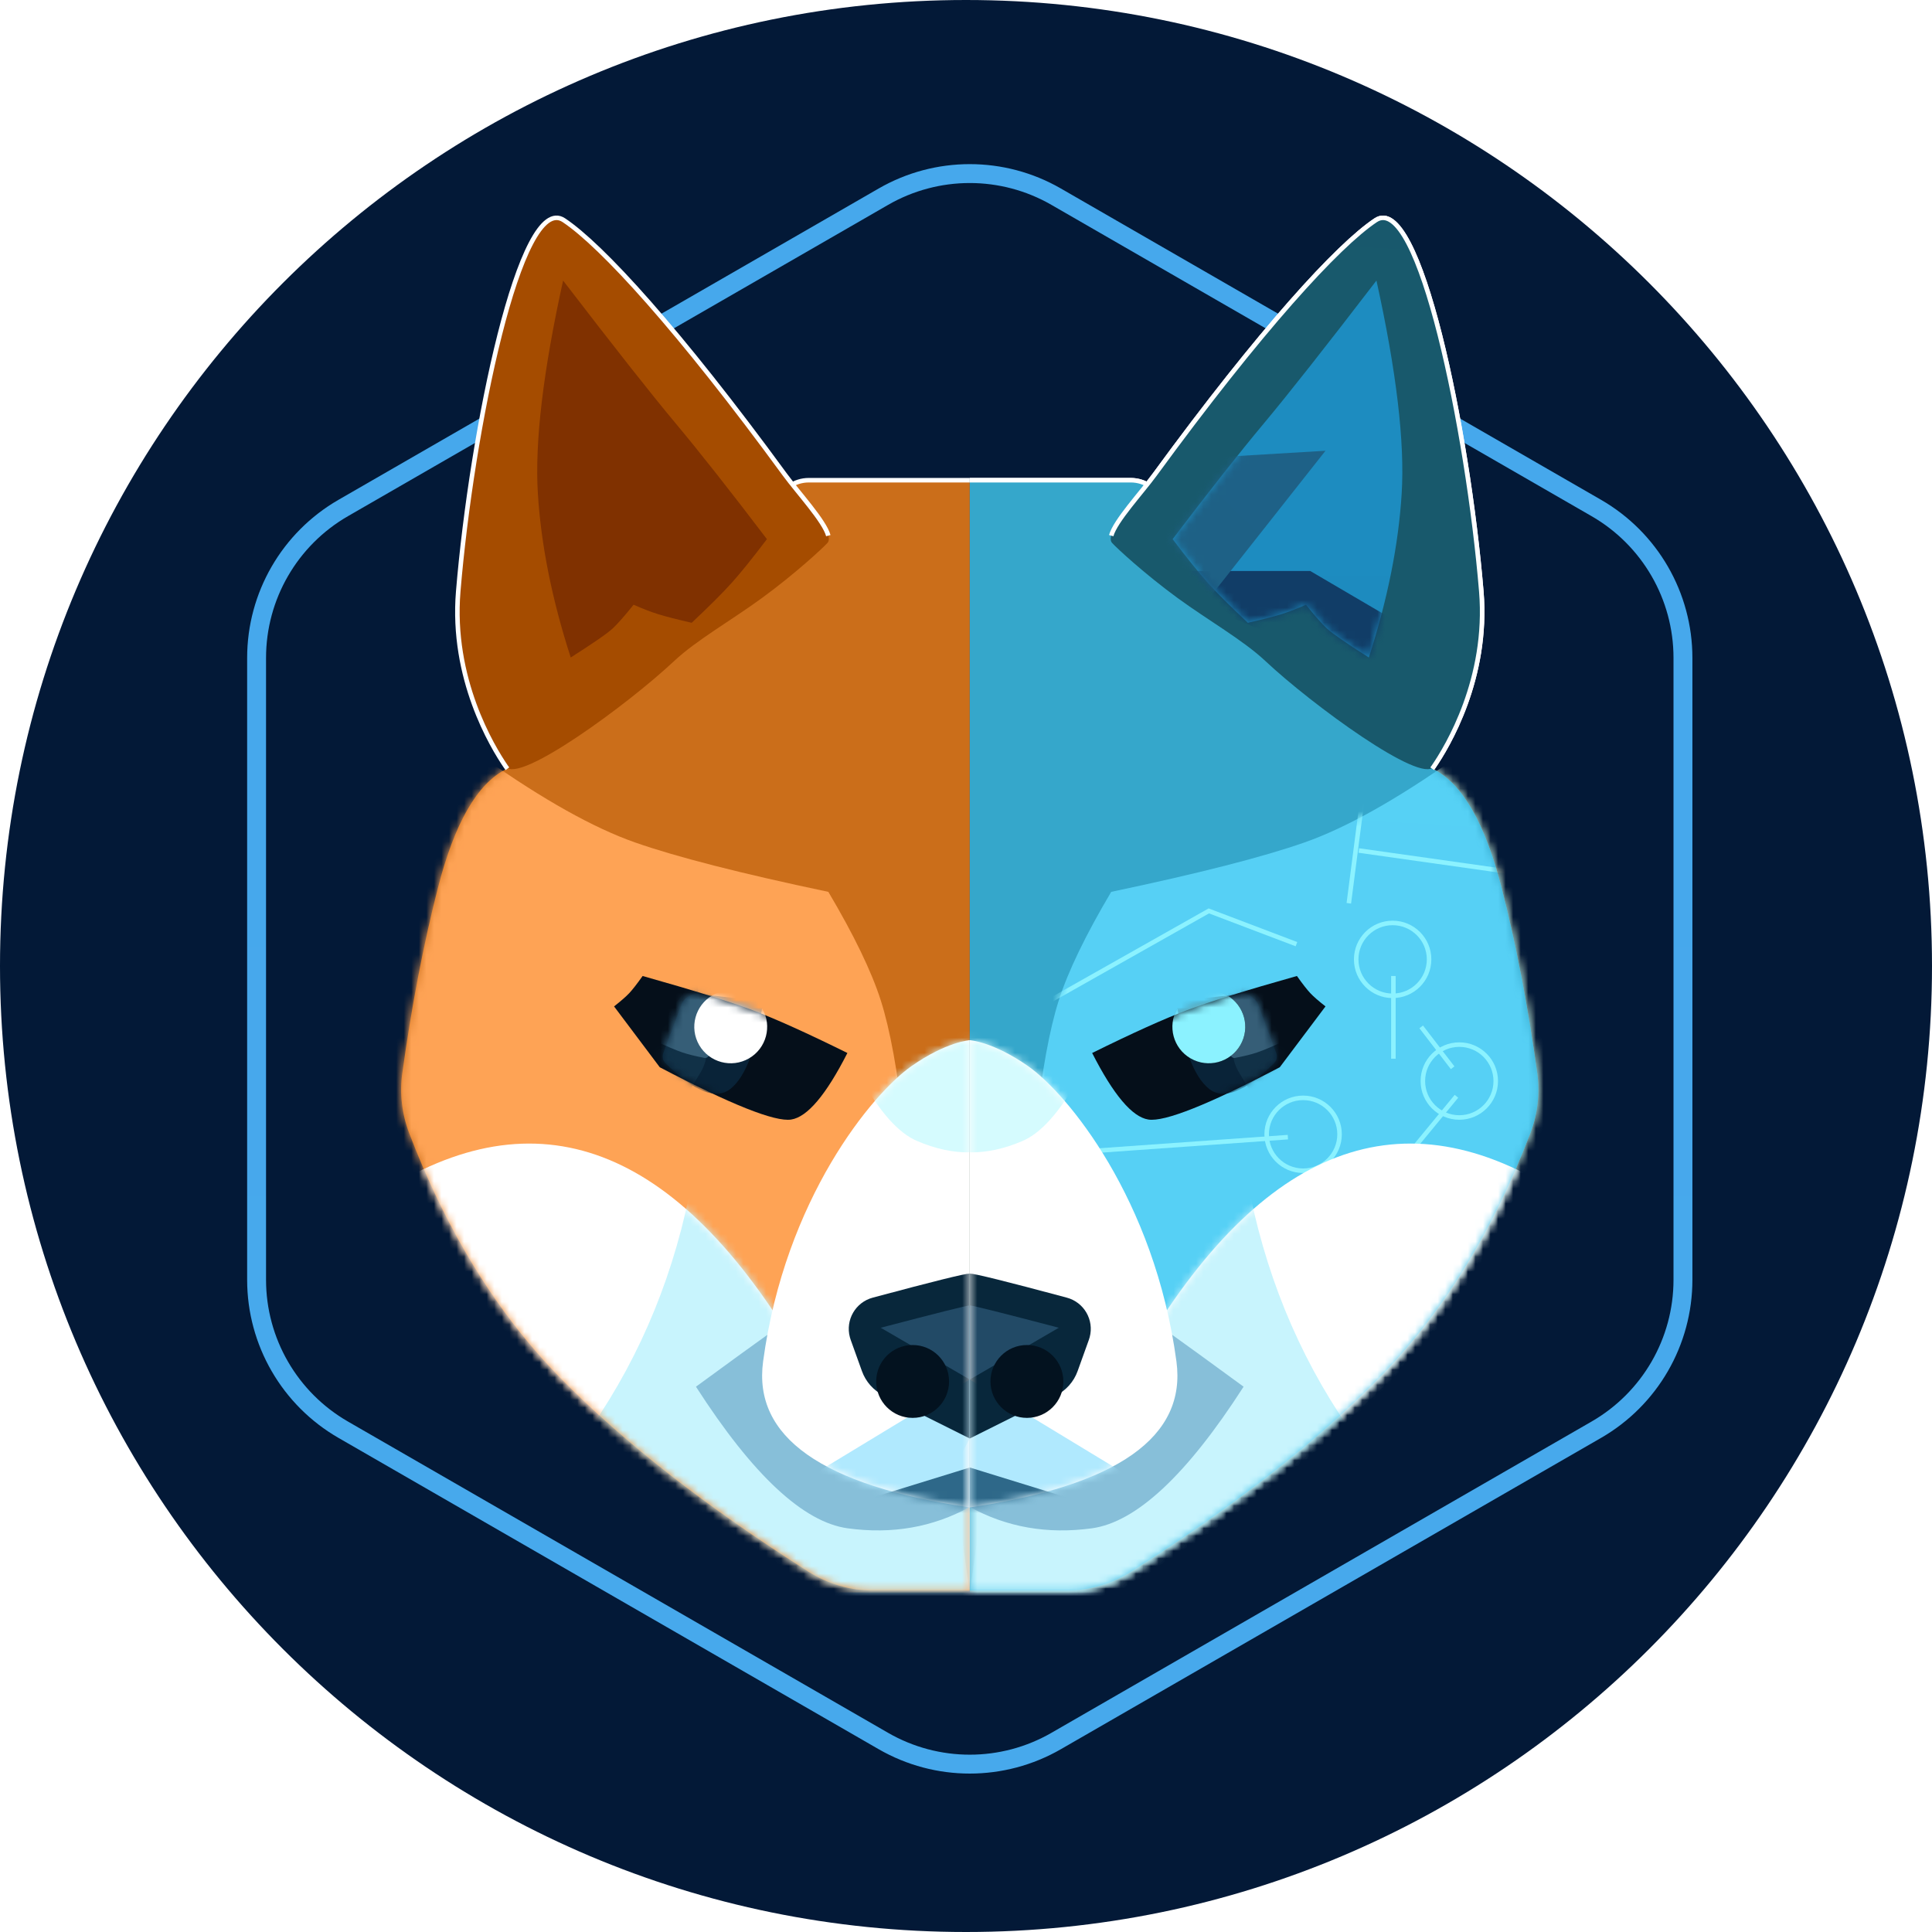 <svg width="256" height="256" viewBox="0 0 256 256" fill="none" xmlns="http://www.w3.org/2000/svg">
<path d="M128 256C198.692 256 256 198.692 256 128C256 57.308 198.692 0 128 0C57.308 0 0 57.308 0 128C0 198.692 57.308 256 128 256Z" fill="#031937"/>
<path fill-rule="evenodd" clip-rule="evenodd" d="M117.052 26.063C124.138 21.979 132.862 21.979 139.948 26.063L211.521 67.311C215.072 69.358 217.942 72.274 219.924 75.704C221.906 79.133 223 83.076 223 87.175V169.581C223 173.68 221.906 177.622 219.924 181.052C217.942 184.482 215.072 187.398 211.521 189.445L139.948 230.693C132.862 234.777 124.138 234.777 117.052 230.693L45.479 189.445C41.928 187.398 39.058 184.482 37.076 181.052C35.094 177.622 34 173.68 34 169.581V87.175C34 83.076 35.094 79.133 37.076 75.704C39.058 72.274 41.928 69.358 45.479 67.311L117.052 26.063Z" fill="url(#paint0_linear_1755_602)" stroke="url(#paint1_linear_1755_602)" stroke-width="2.504"/>
<path d="M189.958 101.924C193.776 103.85 196.784 109.099 198.981 117.671C200.894 125.133 202.465 133.305 203.693 142.187L203.696 142.187C204.065 144.865 203.754 147.594 202.793 150.12C197.792 163.233 191.116 174.049 182.765 182.569C174.405 191.097 163.441 199.661 149.872 208.26C147.297 209.894 144.31 210.76 141.26 210.762H128.5V63.63H149.596C150.795 63.63 151.945 64.105 152.795 64.95L189.958 101.924Z" fill="#CB6E1A"/>
<mask id="mask0_1755_602" style="mask-type:luminance" maskUnits="userSpaceOnUse" x="128" y="63" width="76" height="148">
<path d="M189.958 101.924C193.776 103.85 196.784 109.099 198.981 117.671C200.894 125.133 202.465 133.305 203.693 142.187L203.696 142.187C204.065 144.865 203.754 147.594 202.793 150.12C197.792 163.233 191.116 174.049 182.765 182.569C174.405 191.097 163.441 199.661 149.872 208.26C147.297 209.894 144.31 210.76 141.26 210.762H128.5V63.63H149.596C150.795 63.63 151.945 64.105 152.795 64.95L189.958 101.924Z" fill="white"/>
</mask>
<g mask="url(#mask0_1755_602)">
<path d="M133.329 63.63H128.5V140.219H133.329V63.63Z" fill="#EE7C46"/>
</g>
<mask id="mask1_1755_602" style="mask-type:luminance" maskUnits="userSpaceOnUse" x="128" y="63" width="76" height="148">
<path d="M189.958 101.924C193.776 103.85 196.784 109.099 198.981 117.671C200.894 125.133 202.465 133.305 203.693 142.187L203.696 142.187C204.065 144.865 203.754 147.594 202.793 150.12C197.792 163.233 191.116 174.049 182.765 182.569C174.405 191.097 163.441 199.661 149.872 208.26C147.297 209.894 144.31 210.76 141.26 210.762H128.5V63.63H149.596C150.795 63.63 151.945 64.105 152.795 64.95L189.958 101.924Z" fill="white"/>
</mask>
<g mask="url(#mask1_1755_602)">
<path fill-rule="evenodd" clip-rule="evenodd" d="M137.208 149.479C138.036 142.031 139.067 136.383 140.3 132.537C141.532 128.69 143.846 123.903 147.24 118.176C158.845 115.732 167.385 113.548 172.858 111.626C178.332 109.704 184.978 105.987 192.797 100.478L204.218 104.949L207.941 149.479L168.063 211.015H128.5L137.208 149.479Z" fill="#FEA355"/>
</g>
<mask id="mask2_1755_602" style="mask-type:luminance" maskUnits="userSpaceOnUse" x="128" y="63" width="76" height="148">
<path d="M189.958 101.924C193.776 103.85 196.784 109.099 198.981 117.671C200.894 125.133 202.465 133.305 203.693 142.187L203.696 142.187C204.065 144.865 203.754 147.594 202.793 150.12C197.792 163.233 191.116 174.049 182.765 182.569C174.405 191.097 163.441 199.661 149.872 208.26C147.297 209.894 144.31 210.76 141.26 210.762H128.5V63.63H149.596C150.795 63.63 151.945 64.105 152.795 64.95L189.958 101.924Z" fill="white"/>
</mask>
<g mask="url(#mask2_1755_602)">
<path d="M208.824 159.617C187.707 144.669 168.925 150.442 152.477 176.938C149.477 181.772 130.786 186.526 128.5 190.605C120.24 205.345 124.257 216.556 140.552 224.239L208.824 159.617Z" fill="white"/>
<mask id="mask3_1755_602" style="mask-type:luminance" maskUnits="userSpaceOnUse" x="124" y="151" width="85" height="74">
<path d="M208.824 159.617C187.707 144.669 168.925 150.442 152.477 176.938C149.477 181.772 130.786 186.526 128.5 190.605C120.24 205.345 124.257 216.556 140.552 224.239L208.824 159.617Z" fill="white"/>
</mask>
<g mask="url(#mask3_1755_602)">
<path fill-rule="evenodd" clip-rule="evenodd" d="M163.583 136.816C163.541 163.816 172.501 185.839 190.463 202.887C208.425 219.935 187.77 225.163 128.5 218.57V137.761L163.583 136.816Z" fill="#C8F4FD"/>
</g>
</g>
<path fill-rule="evenodd" clip-rule="evenodd" d="M150.143 173.288C151.068 173.792 155.948 177.277 164.782 183.743C157.252 195.459 150.542 201.715 144.653 202.513C138.764 203.311 133.38 202.366 128.5 199.679V173.288C142.003 172.784 149.217 172.784 150.143 173.288Z" fill="#87BFD9"/>
<path d="M128.5 137.826C128.5 137.826 131.605 138.02 136.261 141.291C141.372 144.881 152.976 158.806 155.885 180.404C157.231 190.398 148.103 196.843 128.5 199.74C128.5 158.464 128.5 137.826 128.5 137.826Z" fill="white"/>
<mask id="mask4_1755_602" style="mask-type:luminance" maskUnits="userSpaceOnUse" x="128" y="137" width="29" height="63">
<path d="M128.5 137.827C128.5 137.827 131.605 138.021 136.261 141.292C141.372 144.882 152.976 158.807 155.885 180.405C157.231 190.399 148.103 196.844 128.5 199.741C128.5 158.465 128.5 137.827 128.5 137.827Z" fill="white"/>
</mask>
<g mask="url(#mask4_1755_602)">
<path d="M133.329 155.968H128.5V169.572H133.329V155.968Z" fill="#CBD3DF"/>
</g>
<mask id="mask5_1755_602" style="mask-type:luminance" maskUnits="userSpaceOnUse" x="128" y="137" width="29" height="63">
<path d="M128.5 137.827C128.5 137.827 131.605 138.021 136.261 141.292C141.372 144.882 152.976 158.807 155.885 180.405C157.231 190.399 148.103 196.844 128.5 199.741C128.5 158.465 128.5 137.827 128.5 137.827Z" fill="white"/>
</mask>
<g mask="url(#mask5_1755_602)">
<path fill-rule="evenodd" clip-rule="evenodd" d="M128.5 135.747V152.69C130.729 152.732 133.064 152.228 135.504 151.178C137.944 150.129 140.405 147.378 142.886 142.927L128.5 135.747Z" fill="#D5FBFE"/>
</g>
<mask id="mask6_1755_602" style="mask-type:luminance" maskUnits="userSpaceOnUse" x="128" y="137" width="29" height="63">
<path d="M128.5 137.827C128.5 137.827 131.605 138.021 136.261 141.292C141.372 144.882 152.976 158.807 155.885 180.405C157.231 190.399 148.103 196.844 128.5 199.741C128.5 158.465 128.5 137.827 128.5 137.827Z" fill="white"/>
</mask>
<g mask="url(#mask6_1755_602)">
<path fill-rule="evenodd" clip-rule="evenodd" d="M128.5 182.8C128.5 182.8 136.429 187.608 152.288 197.223L128.5 203.963C128.5 189.854 128.5 182.8 128.5 182.8Z" fill="#B0E9FE"/>
</g>
<mask id="mask7_1755_602" style="mask-type:luminance" maskUnits="userSpaceOnUse" x="128" y="137" width="29" height="63">
<path d="M128.5 137.827C128.5 137.827 131.605 138.021 136.261 141.292C141.372 144.882 152.976 158.807 155.885 180.405C157.231 190.399 148.103 196.844 128.5 199.741C128.5 158.465 128.5 137.827 128.5 137.827Z" fill="white"/>
</mask>
<g mask="url(#mask7_1755_602)">
<path fill-rule="evenodd" clip-rule="evenodd" d="M128.5 194.452L147.682 200.373L128.5 201.695V194.452Z" fill="#2E6889"/>
</g>
<mask id="mask8_1755_602" style="mask-type:luminance" maskUnits="userSpaceOnUse" x="128" y="137" width="29" height="63">
<path d="M128.5 137.827C128.5 137.827 131.605 138.021 136.261 141.292C141.372 144.882 152.976 158.807 155.885 180.405C157.231 190.399 148.103 196.844 128.5 199.741C128.5 158.465 128.5 137.827 128.5 137.827Z" fill="white"/>
</mask>
<g mask="url(#mask8_1755_602)">
<path fill-rule="evenodd" clip-rule="evenodd" d="M128.5 168.752C129.144 168.752 133.43 169.816 141.356 171.945C143.642 172.555 144.999 174.903 144.388 177.188C144.357 177.304 144.321 177.419 144.281 177.532L142.789 181.681C142.285 183.085 141.258 184.24 139.924 184.906L128.5 190.608C128.5 179.648 128.5 172.363 128.5 168.752Z" fill="#08273B"/>
<path fill-rule="evenodd" clip-rule="evenodd" d="M128.5 172.973C128.837 172.973 132.77 173.959 140.299 175.933L128.5 182.798C128.5 178.851 128.5 175.576 128.5 172.973Z" fill="#224A66"/>
<path d="M136.072 187.878C138.739 187.878 140.901 185.716 140.901 183.05C140.901 180.383 138.739 178.221 136.072 178.221C133.405 178.221 131.243 180.383 131.243 183.05C131.243 185.716 133.405 187.878 136.072 187.878Z" fill="#03121F"/>
</g>
<path d="M128.5 63.63H149.84C150.776 63.63 151.689 63.92 152.454 64.46L154.938 66.212" stroke="white" stroke-width="0.6"/>
<path fill-rule="evenodd" clip-rule="evenodd" d="M147.353 71.936C146.218 70.675 150.871 65.805 153.028 62.855C167.015 43.724 177.258 32.531 182.284 29.18C188.038 25.343 194.517 57.053 196.282 78.369C197.24 89.928 191.778 98.943 189.977 101.576C188.338 103.973 173.835 93.378 167.656 87.576C164.732 84.831 160.051 82.171 156.054 79.252C151.606 76.002 147.951 72.601 147.353 71.936Z" fill="#A54C00"/>
<path fill-rule="evenodd" clip-rule="evenodd" d="M182.386 37.175C175.661 45.942 170.697 52.241 167.495 56.07C164.293 59.9 160.255 65.022 155.38 71.438C157.3 73.975 158.856 75.906 160.049 77.233C161.243 78.56 163.009 80.323 165.35 82.524C167.344 82.063 168.816 81.685 169.767 81.39C170.717 81.094 171.811 80.674 173.048 80.13C174.214 81.589 175.139 82.639 175.824 83.279C176.509 83.92 178.359 85.201 181.377 87.121C183.859 79.437 185.31 72.194 185.73 65.392C186.151 58.59 185.036 49.184 182.386 37.175Z" fill="#803100"/>
<path d="M147.244 70.974C147.768 69.032 151.248 65.29 153.028 62.855C167.015 43.724 177.258 32.531 182.284 29.18C188.038 25.343 194.517 57.053 196.282 78.369C197.24 89.928 191.778 98.943 189.977 101.576L189.769 101.86" stroke="white" stroke-width="0.6"/>
<path d="M144.716 139.527C147.535 145.069 150.017 148.009 152.162 148.345C154.307 148.68 160.112 146.371 169.577 141.416L175.635 133.354C174.713 132.631 174.04 132.043 173.615 131.591C173.191 131.138 172.602 130.383 171.849 129.323C165.16 131.208 160.301 132.719 157.273 133.858C154.245 134.997 150.059 136.886 144.716 139.527Z" fill="#050F1A"/>
<mask id="mask9_1755_602" style="mask-type:luminance" maskUnits="userSpaceOnUse" x="144" y="129" width="32" height="20">
<path d="M144.716 139.527C147.535 145.069 150.017 148.009 152.162 148.345C154.307 148.68 160.112 146.371 169.577 141.416L175.635 133.354C174.713 132.631 174.04 132.043 173.615 131.591C173.191 131.138 172.602 130.383 171.849 129.323C165.16 131.208 160.301 132.719 157.273 133.858C154.245 134.997 150.059 136.886 144.716 139.527Z" fill="white"/>
</mask>
<g mask="url(#mask9_1755_602)">
<path d="M155.885 132.663C156.726 138.752 158.156 142.615 160.175 144.252C162.1 145.813 164.981 144.684 168.818 140.864C169.17 140.524 169.284 140.008 169.112 139.549L166.726 133.182C166.362 132.21 165.384 131.609 164.353 131.724L155.885 132.663Z" fill="#092338"/>
<mask id="mask10_1755_602" style="mask-type:luminance" maskUnits="userSpaceOnUse" x="155" y="131" width="15" height="14">
<path d="M155.885 132.664C156.726 138.753 158.156 142.616 160.175 144.253C162.1 145.814 164.981 144.685 168.818 140.865C169.17 140.525 169.284 140.009 169.112 139.55L166.726 133.183C166.362 132.211 165.384 131.61 164.353 131.725L155.885 132.664Z" fill="white"/>
</mask>
<g mask="url(#mask10_1755_602)">
<path fill-rule="evenodd" clip-rule="evenodd" d="M164.782 129.324L163.401 138.208C163.192 139.549 163.461 140.921 164.16 142.084L167.053 146.897L173.615 141.354L164.782 129.324Z" fill="#113147"/>
</g>
<mask id="mask11_1755_602" style="mask-type:luminance" maskUnits="userSpaceOnUse" x="155" y="131" width="15" height="14">
<path d="M155.885 132.664C156.726 138.753 158.156 142.616 160.175 144.253C162.1 145.814 164.981 144.685 168.818 140.865C169.17 140.525 169.284 140.009 169.112 139.55L166.726 133.183C166.362 132.211 165.384 131.61 164.353 131.725L155.885 132.664Z" fill="white"/>
</mask>
<g mask="url(#mask11_1755_602)">
<path fill-rule="evenodd" clip-rule="evenodd" d="M162.636 128.821C162.636 129.148 162.776 132.779 163.055 139.713C163.072 139.991 163.311 140.202 163.589 140.185C163.612 140.184 163.635 140.181 163.657 140.177C164.843 139.952 165.806 139.714 166.548 139.465C167.408 139.177 168.691 138.631 170.397 137.828L166.548 128.254C163.94 128.296 162.636 128.485 162.636 128.821Z" fill="#365E77"/>
</g>
</g>
<mask id="mask12_1755_602" style="mask-type:luminance" maskUnits="userSpaceOnUse" x="144" y="129" width="32" height="20">
<path d="M144.716 139.527C147.535 145.069 150.017 148.009 152.162 148.345C154.307 148.68 160.112 146.371 169.577 141.416L175.635 133.354C174.713 132.631 174.04 132.043 173.615 131.591C173.191 131.138 172.602 130.383 171.849 129.323C165.16 131.208 160.301 132.719 157.273 133.858C154.245 134.997 150.059 136.886 144.716 139.527Z" fill="white"/>
</mask>
<g mask="url(#mask12_1755_602)">
<path d="M157.761 140.243C160.07 141.576 163.024 140.785 164.357 138.476C165.691 136.166 164.899 133.213 162.59 131.879C160.28 130.546 157.327 131.337 155.993 133.647C154.66 135.956 155.451 138.91 157.761 140.243Z" fill="white"/>
</g>
<path d="M67.042 101.924C63.224 103.85 60.216 109.099 58.019 117.671C56.106 125.133 54.536 133.305 53.307 142.187L53.304 142.187C52.935 144.865 53.246 147.594 54.207 150.12C59.208 163.233 65.885 174.049 74.236 182.569C82.595 191.097 93.56 199.661 107.128 208.26C109.704 209.894 112.69 210.76 115.74 210.762H128.5V63.63H107.404C106.205 63.63 105.055 64.105 104.205 64.95L67.042 101.924Z" fill="#CB6E1A"/>
<mask id="mask13_1755_602" style="mask-type:luminance" maskUnits="userSpaceOnUse" x="53" y="63" width="76" height="148">
<path d="M67.042 101.924C63.224 103.85 60.216 109.099 58.019 117.671C56.106 125.133 54.536 133.305 53.307 142.187L53.304 142.187C52.935 144.865 53.246 147.594 54.207 150.12C59.208 163.233 65.885 174.049 74.236 182.569C82.595 191.097 93.56 199.661 107.128 208.26C109.704 209.894 112.69 210.76 115.74 210.762H128.5V63.63H107.404C106.205 63.63 105.055 64.105 104.205 64.95L67.042 101.924Z" fill="white"/>
</mask>
<g mask="url(#mask13_1755_602)">
<path fill-rule="evenodd" clip-rule="evenodd" d="M119.793 149.479C118.964 142.031 117.934 136.383 116.701 132.537C115.468 128.69 113.154 123.903 109.76 118.176C98.155 115.732 89.615 113.548 84.142 111.626C78.668 109.704 72.022 105.987 64.203 100.478L52.782 104.949L49.059 149.479L88.937 211.015H128.5L119.793 149.479Z" fill="#FEA355"/>
</g>
<mask id="mask14_1755_602" style="mask-type:luminance" maskUnits="userSpaceOnUse" x="53" y="63" width="76" height="148">
<path d="M67.042 101.924C63.224 103.85 60.216 109.099 58.019 117.671C56.106 125.133 54.536 133.305 53.307 142.187L53.304 142.187C52.935 144.865 53.246 147.594 54.207 150.12C59.208 163.233 65.885 174.049 74.236 182.569C82.595 191.097 93.56 199.661 107.128 208.26C109.704 209.894 112.69 210.76 115.74 210.762H128.5V63.63H107.404C106.205 63.63 105.055 64.105 104.205 64.95L67.042 101.924Z" fill="white"/>
</mask>
<g mask="url(#mask14_1755_602)">
<path d="M48.176 159.617C69.293 144.669 88.075 150.442 104.523 176.938C107.524 181.772 126.214 186.526 128.5 190.605C136.76 205.345 132.743 216.556 116.448 224.239L48.176 159.617Z" fill="white"/>
<mask id="mask15_1755_602" style="mask-type:luminance" maskUnits="userSpaceOnUse" x="48" y="151" width="85" height="74">
<path d="M48.176 159.617C69.293 144.669 88.075 150.442 104.523 176.938C107.524 181.772 126.214 186.526 128.5 190.605C136.76 205.345 132.743 216.556 116.448 224.239L48.176 159.617Z" fill="white"/>
</mask>
<g mask="url(#mask15_1755_602)">
<path fill-rule="evenodd" clip-rule="evenodd" d="M93.417 136.816C93.459 163.816 84.499 185.839 66.537 202.887C48.575 219.935 69.23 225.163 128.5 218.57V137.761L93.417 136.816Z" fill="#C8F4FD"/>
</g>
</g>
<path fill-rule="evenodd" clip-rule="evenodd" d="M106.857 173.288C105.932 173.792 101.052 177.277 92.219 183.743C99.748 195.459 106.458 201.715 112.347 202.513C118.236 203.311 123.621 202.366 128.5 199.679V173.288C114.997 172.784 107.783 172.784 106.857 173.288Z" fill="#87BFD9"/>
<path d="M128.5 137.826C128.5 137.826 125.395 138.02 120.739 141.291C115.628 144.881 104.025 158.806 101.115 180.404C99.769 190.398 108.898 196.843 128.5 199.74C128.5 158.464 128.5 137.826 128.5 137.826Z" fill="white"/>
<mask id="mask16_1755_602" style="mask-type:luminance" maskUnits="userSpaceOnUse" x="100" y="137" width="29" height="63">
<path d="M128.5 137.827C128.5 137.827 125.395 138.021 120.739 141.292C115.628 144.882 104.025 158.807 101.115 180.405C99.769 190.399 108.898 196.844 128.5 199.741C128.5 158.465 128.5 137.827 128.5 137.827Z" fill="white"/>
</mask>
<g mask="url(#mask16_1755_602)">
<path fill-rule="evenodd" clip-rule="evenodd" d="M128.5 135.747V152.69C126.271 152.732 123.936 152.228 121.496 151.178C119.056 150.129 116.596 147.378 114.114 142.927L128.5 135.747Z" fill="#D5FBFE"/>
</g>
<mask id="mask17_1755_602" style="mask-type:luminance" maskUnits="userSpaceOnUse" x="100" y="137" width="29" height="63">
<path d="M128.5 137.827C128.5 137.827 125.395 138.021 120.739 141.292C115.628 144.882 104.025 158.807 101.115 180.405C99.769 190.399 108.898 196.844 128.5 199.741C128.5 158.465 128.5 137.827 128.5 137.827Z" fill="white"/>
</mask>
<g mask="url(#mask17_1755_602)">
<path fill-rule="evenodd" clip-rule="evenodd" d="M128.5 182.8C128.5 182.8 120.571 187.608 104.712 197.223L128.5 203.963C128.5 189.854 128.5 182.8 128.5 182.8Z" fill="#B0E9FE"/>
</g>
<mask id="mask18_1755_602" style="mask-type:luminance" maskUnits="userSpaceOnUse" x="100" y="137" width="29" height="63">
<path d="M128.5 137.827C128.5 137.827 125.395 138.021 120.739 141.292C115.628 144.882 104.025 158.807 101.115 180.405C99.769 190.399 108.898 196.844 128.5 199.741C128.5 158.465 128.5 137.827 128.5 137.827Z" fill="white"/>
</mask>
<g mask="url(#mask18_1755_602)">
<path fill-rule="evenodd" clip-rule="evenodd" d="M128.5 194.452L109.318 200.373L128.5 201.695V194.452Z" fill="#2E6889"/>
</g>
<mask id="mask19_1755_602" style="mask-type:luminance" maskUnits="userSpaceOnUse" x="100" y="137" width="29" height="63">
<path d="M128.5 137.827C128.5 137.827 125.395 138.021 120.739 141.292C115.628 144.882 104.025 158.807 101.115 180.405C99.769 190.399 108.898 196.844 128.5 199.741C128.5 158.465 128.5 137.827 128.5 137.827Z" fill="white"/>
</mask>
<g mask="url(#mask19_1755_602)">
<path fill-rule="evenodd" clip-rule="evenodd" d="M128.5 168.752C127.856 168.752 123.57 169.816 115.644 171.945C113.358 172.555 112.001 174.903 112.612 177.188C112.643 177.304 112.679 177.419 112.719 177.532L114.211 181.681C114.716 183.085 115.742 184.24 117.076 184.906L128.5 190.608C128.5 179.648 128.5 172.363 128.5 168.752Z" fill="#08273B"/>
<path fill-rule="evenodd" clip-rule="evenodd" d="M128.5 172.973C128.164 172.973 124.23 173.959 116.701 175.933L128.5 182.798C128.5 178.851 128.5 175.576 128.5 172.973Z" fill="#224A66"/>
<path d="M120.928 187.878C118.261 187.878 116.099 185.716 116.099 183.05C116.099 180.383 118.261 178.221 120.928 178.221C123.595 178.221 125.757 180.383 125.757 183.05C125.757 185.716 123.595 187.878 120.928 187.878Z" fill="#03121F"/>
</g>
<path d="M128.5 63.63H107.16C106.224 63.63 105.311 63.92 104.546 64.46L102.062 66.212" stroke="white" stroke-width="0.6"/>
<path fill-rule="evenodd" clip-rule="evenodd" d="M109.647 71.936C110.782 70.675 106.129 65.805 103.973 62.855C89.985 43.724 79.742 32.531 74.716 29.18C68.962 25.343 62.483 57.053 60.718 78.369C59.761 89.928 65.222 98.943 67.023 101.576C68.663 103.973 83.165 93.378 89.344 87.576C92.268 84.831 96.95 82.171 100.946 79.252C105.394 76.002 109.049 72.601 109.647 71.936Z" fill="#A54C00"/>
<path fill-rule="evenodd" clip-rule="evenodd" d="M74.614 37.175C81.34 45.942 86.303 52.241 89.505 56.07C92.707 59.9 96.745 65.022 101.62 71.438C99.701 73.975 98.144 75.906 96.951 77.233C95.758 78.56 93.991 80.323 91.651 82.524C89.656 82.063 88.184 81.685 87.234 81.39C86.283 81.094 85.19 80.674 83.953 80.13C82.786 81.589 81.861 82.639 81.176 83.279C80.492 83.92 78.641 85.201 75.624 87.121C73.142 79.437 71.69 72.194 71.27 65.392C70.849 58.59 71.964 49.184 74.614 37.175Z" fill="#803100"/>
<path d="M109.756 70.974C109.233 69.032 105.752 65.29 103.973 62.855C89.985 43.724 79.742 32.531 74.716 29.18C68.962 25.343 62.483 57.053 60.718 78.369C59.761 89.928 65.222 98.943 67.023 101.576L67.232 101.86" stroke="white" stroke-width="0.6"/>
<path d="M112.284 139.527C109.466 145.069 106.984 148.009 104.838 148.345C102.693 148.68 96.888 146.371 87.423 141.416L81.366 133.354C82.287 132.631 82.96 132.043 83.385 131.591C83.81 131.138 84.398 130.383 85.152 129.323C91.841 131.208 96.699 132.719 99.727 133.858C102.755 134.997 106.941 136.886 112.284 139.527Z" fill="#050F1A"/>
<mask id="mask20_1755_602" style="mask-type:luminance" maskUnits="userSpaceOnUse" x="81" y="129" width="32" height="20">
<path d="M112.284 139.527C109.466 145.069 106.984 148.009 104.838 148.345C102.693 148.68 96.888 146.371 87.423 141.416L81.366 133.354C82.287 132.631 82.96 132.043 83.385 131.591C83.81 131.138 84.398 130.383 85.152 129.323C91.841 131.208 96.699 132.719 99.727 133.858C102.755 134.997 106.941 136.886 112.284 139.527Z" fill="white"/>
</mask>
<g mask="url(#mask20_1755_602)">
<path d="M101.115 132.663C100.274 138.752 98.844 142.615 96.825 144.252C94.9 145.813 92.019 144.684 88.182 140.864C87.83 140.524 87.716 140.008 87.888 139.549L90.274 133.182C90.638 132.21 91.616 131.609 92.647 131.724L101.115 132.663Z" fill="#092338"/>
<mask id="mask21_1755_602" style="mask-type:luminance" maskUnits="userSpaceOnUse" x="87" y="131" width="15" height="14">
<path d="M101.115 132.664C100.274 138.753 98.844 142.616 96.825 144.253C94.9 145.814 92.019 144.685 88.182 140.865C87.83 140.525 87.716 140.009 87.888 139.55L90.274 133.183C90.638 132.211 91.616 131.61 92.647 131.725L101.115 132.664Z" fill="white"/>
</mask>
<g mask="url(#mask21_1755_602)">
<path fill-rule="evenodd" clip-rule="evenodd" d="M92.219 129.324L93.6 138.208C93.808 139.549 93.539 140.921 92.84 142.084L89.947 146.897L83.385 141.354L92.219 129.324Z" fill="#113147"/>
</g>
<mask id="mask22_1755_602" style="mask-type:luminance" maskUnits="userSpaceOnUse" x="87" y="131" width="15" height="14">
<path d="M101.115 132.664C100.274 138.753 98.844 142.616 96.825 144.253C94.9 145.814 92.019 144.685 88.182 140.865C87.83 140.525 87.716 140.009 87.888 139.55L90.274 133.183C90.638 132.211 91.616 131.61 92.647 131.725L101.115 132.664Z" fill="white"/>
</mask>
<g mask="url(#mask22_1755_602)">
<path fill-rule="evenodd" clip-rule="evenodd" d="M94.364 128.821C94.364 129.148 94.224 132.779 93.945 139.713C93.928 139.991 93.689 140.202 93.411 140.185C93.388 140.184 93.365 140.181 93.343 140.177C92.157 139.952 91.194 139.714 90.452 139.465C89.592 139.177 88.309 138.631 86.603 137.828L90.452 128.254C93.06 128.296 94.364 128.485 94.364 128.821Z" fill="#365E77"/>
</g>
</g>
<mask id="mask23_1755_602" style="mask-type:luminance" maskUnits="userSpaceOnUse" x="81" y="129" width="32" height="20">
<path d="M112.284 139.527C109.466 145.069 106.984 148.009 104.838 148.345C102.693 148.68 96.888 146.371 87.423 141.416L81.366 133.354C82.287 132.631 82.96 132.043 83.385 131.591C83.81 131.138 84.398 130.383 85.152 129.323C91.841 131.208 96.699 132.719 99.727 133.858C102.755 134.997 106.941 136.886 112.284 139.527Z" fill="white"/>
</mask>
<g mask="url(#mask23_1755_602)">
<path d="M99.239 140.243C96.93 141.576 93.977 140.785 92.643 138.476C91.31 136.166 92.101 133.213 94.41 131.879C96.72 130.546 99.673 131.337 101.007 133.647C102.34 135.956 101.549 138.91 99.239 140.243Z" fill="white"/>
</g>
<path d="M189.958 101.924C193.776 103.85 196.784 109.099 198.981 117.671C200.894 125.133 202.465 133.305 203.693 142.187L203.696 142.187C204.065 144.865 203.754 147.594 202.793 150.12C197.792 163.233 191.116 174.049 182.765 182.569C174.405 191.097 163.441 199.661 149.872 208.26C147.297 209.894 144.31 210.76 141.26 210.762H128.5V63.63H149.596C150.795 63.63 151.945 64.105 152.795 64.95L189.958 101.924Z" fill="url(#paint2_linear_1755_602)"/>
<mask id="mask24_1755_602" style="mask-type:luminance" maskUnits="userSpaceOnUse" x="128" y="63" width="76" height="148">
<path d="M189.958 101.924C193.776 103.85 196.784 109.099 198.981 117.671C200.894 125.133 202.465 133.305 203.693 142.187L203.696 142.187C204.065 144.865 203.754 147.594 202.793 150.12C197.792 163.233 191.116 174.049 182.765 182.569C174.405 191.097 163.441 199.661 149.872 208.26C147.297 209.894 144.31 210.76 141.26 210.762H128.5V63.63H149.596C150.795 63.63 151.945 64.105 152.795 64.95L189.958 101.924Z" fill="white"/>
</mask>
<g mask="url(#mask24_1755_602)">
<path d="M137.208 149.48C138.036 142.032 139.067 136.384 140.299 132.538C141.532 128.691 143.846 123.904 147.24 118.177C158.845 115.732 167.385 113.549 172.858 111.627C178.332 109.705 184.978 105.988 192.797 100.479L204.218 104.95L207.941 149.48L168.063 211.016H128.5L137.208 149.48Z" fill="url(#paint3_linear_1755_602)"/>
<mask id="mask25_1755_602" style="mask-type:luminance" maskUnits="userSpaceOnUse" x="128" y="100" width="80" height="112">
<path d="M137.208 149.481C138.036 142.033 139.067 136.385 140.299 132.539C141.532 128.692 143.846 123.905 147.24 118.178C158.845 115.733 167.385 113.55 172.858 111.628C178.332 109.705 184.978 105.989 192.797 100.479L204.218 104.951L207.941 149.481L168.063 211.017H128.5L137.208 149.481Z" fill="white"/>
</mask>
<g mask="url(#mask25_1755_602)">
<path d="M181.377 99.22L178.727 119.69" stroke="#8BF2FF" stroke-width="0.6"/>
<path d="M184.531 131.951C187.198 131.951 189.36 129.789 189.36 127.122C189.36 124.455 187.198 122.293 184.531 122.293C181.865 122.293 179.703 124.455 179.703 127.122C179.703 129.789 181.865 131.951 184.531 131.951Z" stroke="#8BF2FF" stroke-width="0.6"/>
<path d="M193.365 148.074C196.032 148.074 198.194 145.912 198.194 143.245C198.194 140.578 196.032 138.416 193.365 138.416C190.698 138.416 188.536 140.578 188.536 143.245C188.536 145.912 190.698 148.074 193.365 148.074Z" stroke="#8BF2FF" stroke-width="0.6"/>
<path d="M172.669 155.128C175.336 155.128 177.498 152.966 177.498 150.3C177.498 147.633 175.336 145.471 172.669 145.471C170.002 145.471 167.84 147.633 167.84 150.3C167.84 152.966 170.002 155.128 172.669 155.128Z" stroke="#8BF2FF" stroke-width="0.6"/>
<path d="M184.632 129.324V140.284" stroke="#8BF2FF" stroke-width="0.6"/>
<path d="M192.987 145.263L181.313 159.434" stroke="#8BF2FF" stroke-width="0.6"/>
<path d="M188.317 136.067L192.482 141.484" stroke="#8BF2FF" stroke-width="0.6"/>
<path d="M142.256 152.692L170.65 150.677" stroke="#8BF2FF" stroke-width="0.6"/>
<path d="M171.786 125.108L160.175 120.699L136.072 134.304" stroke="#8BF2FF" stroke-width="0.6"/>
<path d="M180.051 112.697L201.442 115.721" stroke="#8BF2FF" stroke-width="0.6"/>
</g>
</g>
<mask id="mask26_1755_602" style="mask-type:luminance" maskUnits="userSpaceOnUse" x="128" y="63" width="76" height="148">
<path d="M189.958 101.924C193.776 103.85 196.784 109.099 198.981 117.671C200.894 125.133 202.465 133.305 203.693 142.187L203.696 142.187C204.065 144.865 203.754 147.594 202.793 150.12C197.792 163.233 191.116 174.049 182.765 182.569C174.405 191.097 163.441 199.661 149.872 208.26C147.297 209.894 144.31 210.76 141.26 210.762H128.5V63.63H149.596C150.795 63.63 151.945 64.105 152.795 64.95L189.958 101.924Z" fill="white"/>
</mask>
<g mask="url(#mask26_1755_602)">
<path d="M208.824 159.617C187.707 144.669 168.925 150.442 152.477 176.938C149.477 181.772 130.786 186.526 128.5 190.605C120.24 205.345 124.257 216.556 140.552 224.239L208.824 159.617Z" fill="white"/>
<mask id="mask27_1755_602" style="mask-type:luminance" maskUnits="userSpaceOnUse" x="124" y="151" width="85" height="74">
<path d="M208.824 159.617C187.707 144.669 168.925 150.442 152.477 176.938C149.477 181.772 130.786 186.526 128.5 190.605C120.24 205.345 124.257 216.556 140.552 224.239L208.824 159.617Z" fill="white"/>
</mask>
<g mask="url(#mask27_1755_602)">
<path fill-rule="evenodd" clip-rule="evenodd" d="M163.583 136.816C163.541 163.816 172.501 185.839 190.463 202.887C208.425 219.935 187.77 225.163 128.5 218.57V137.761L163.583 136.816Z" fill="#C8F4FD"/>
</g>
</g>
<path fill-rule="evenodd" clip-rule="evenodd" d="M150.143 173.288C151.068 173.792 155.948 177.277 164.782 183.743C157.252 195.459 150.542 201.715 144.653 202.513C138.764 203.311 133.38 202.366 128.5 199.679V173.288C142.003 172.784 149.217 172.784 150.143 173.288Z" fill="#87BFD9"/>
<path d="M128.5 137.826C128.5 137.826 131.605 138.02 136.261 141.291C141.372 144.881 152.976 158.806 155.885 180.404C157.231 190.398 148.103 196.843 128.5 199.74C128.5 158.464 128.5 137.826 128.5 137.826Z" fill="white"/>
<mask id="mask28_1755_602" style="mask-type:luminance" maskUnits="userSpaceOnUse" x="128" y="137" width="29" height="63">
<path d="M128.5 137.827C128.5 137.827 131.605 138.021 136.261 141.292C141.372 144.882 152.976 158.807 155.885 180.405C157.231 190.399 148.103 196.844 128.5 199.741C128.5 158.465 128.5 137.827 128.5 137.827Z" fill="white"/>
</mask>
<g mask="url(#mask28_1755_602)">
<path fill-rule="evenodd" clip-rule="evenodd" d="M128.5 135.747V152.69C130.729 152.732 133.064 152.228 135.504 151.178C137.944 150.129 140.405 147.378 142.886 142.927L128.5 135.747Z" fill="#D5FBFE"/>
</g>
<mask id="mask29_1755_602" style="mask-type:luminance" maskUnits="userSpaceOnUse" x="128" y="137" width="29" height="63">
<path d="M128.5 137.827C128.5 137.827 131.605 138.021 136.261 141.292C141.372 144.882 152.976 158.807 155.885 180.405C157.231 190.399 148.103 196.844 128.5 199.741C128.5 158.465 128.5 137.827 128.5 137.827Z" fill="white"/>
</mask>
<g mask="url(#mask29_1755_602)">
<path fill-rule="evenodd" clip-rule="evenodd" d="M128.5 182.8C128.5 182.8 136.429 187.608 152.288 197.223L128.5 203.963C128.5 189.854 128.5 182.8 128.5 182.8Z" fill="#B0E9FE"/>
</g>
<mask id="mask30_1755_602" style="mask-type:luminance" maskUnits="userSpaceOnUse" x="128" y="137" width="29" height="63">
<path d="M128.5 137.827C128.5 137.827 131.605 138.021 136.261 141.292C141.372 144.882 152.976 158.807 155.885 180.405C157.231 190.399 148.103 196.844 128.5 199.741C128.5 158.465 128.5 137.827 128.5 137.827Z" fill="white"/>
</mask>
<g mask="url(#mask30_1755_602)">
<path fill-rule="evenodd" clip-rule="evenodd" d="M128.5 194.452L147.682 200.373L128.5 201.695V194.452Z" fill="#2E6889"/>
</g>
<mask id="mask31_1755_602" style="mask-type:luminance" maskUnits="userSpaceOnUse" x="128" y="137" width="29" height="63">
<path d="M128.5 137.827C128.5 137.827 131.605 138.021 136.261 141.292C141.372 144.882 152.976 158.807 155.885 180.405C157.231 190.399 148.103 196.844 128.5 199.741C128.5 158.465 128.5 137.827 128.5 137.827Z" fill="white"/>
</mask>
<g mask="url(#mask31_1755_602)">
<path fill-rule="evenodd" clip-rule="evenodd" d="M128.5 168.752C129.144 168.752 133.43 169.816 141.356 171.945C143.642 172.555 144.999 174.903 144.388 177.188C144.357 177.304 144.321 177.419 144.281 177.532L142.789 181.681C142.285 183.085 141.258 184.24 139.924 184.906L128.5 190.608C128.5 179.648 128.5 172.363 128.5 168.752Z" fill="#08273B"/>
<path fill-rule="evenodd" clip-rule="evenodd" d="M128.5 172.973C128.837 172.973 132.77 173.959 140.299 175.933L128.5 182.798C128.5 178.851 128.5 175.576 128.5 172.973Z" fill="#224A66"/>
<path d="M136.072 187.878C138.739 187.878 140.901 185.716 140.901 183.05C140.901 180.383 138.739 178.221 136.072 178.221C133.405 178.221 131.243 180.383 131.243 183.05C131.243 185.716 133.405 187.878 136.072 187.878Z" fill="#03121F"/>
</g>
<path d="M128.5 63.63H149.84C150.776 63.63 151.689 63.92 152.454 64.46L154.938 66.212" stroke="white" stroke-width="0.6"/>
<path fill-rule="evenodd" clip-rule="evenodd" d="M147.353 71.936C146.218 70.675 150.871 65.805 153.028 62.855C167.015 43.724 177.258 32.531 182.284 29.18C188.038 25.343 194.517 57.053 196.282 78.369C197.24 89.928 191.778 98.943 189.977 101.576C188.338 103.973 173.835 93.378 167.656 87.576C164.732 84.831 160.051 82.171 156.054 79.252C151.606 76.002 147.951 72.601 147.353 71.936Z" fill="url(#paint4_linear_1755_602)"/>
<path d="M182.386 37.176C175.661 45.943 170.697 52.242 167.495 56.071C164.293 59.901 160.255 65.023 155.38 71.439C157.3 73.976 158.856 75.907 160.049 77.234C161.243 78.561 163.009 80.324 165.35 82.525C167.344 82.064 168.816 81.686 169.767 81.391C170.717 81.095 171.811 80.675 173.048 80.131C174.214 81.59 175.139 82.64 175.824 83.28C176.509 83.921 178.359 85.202 181.377 87.122C183.859 79.438 185.31 72.195 185.73 65.393C186.151 58.59 185.036 49.185 182.386 37.176Z" fill="url(#paint5_linear_1755_602)"/>
<mask id="mask32_1755_602" style="mask-type:luminance" maskUnits="userSpaceOnUse" x="155" y="37" width="31" height="51">
<path d="M182.386 37.177C175.661 45.944 170.697 52.243 167.495 56.072C164.293 59.901 160.255 65.024 155.38 71.44C157.3 73.977 158.856 75.908 160.049 77.235C161.243 78.562 163.009 80.325 165.35 82.526C167.344 82.065 168.816 81.687 169.767 81.392C170.717 81.096 171.811 80.677 173.048 80.132C174.214 81.591 175.139 82.641 175.824 83.281C176.509 83.922 178.359 85.203 181.377 87.123C183.859 79.439 185.31 72.196 185.73 65.394C186.151 58.592 185.036 49.186 182.386 37.177Z" fill="white"/>
</mask>
<g mask="url(#mask32_1755_602)">
<path fill-rule="evenodd" clip-rule="evenodd" d="M155.885 75.661H173.616L184.469 82.023L182.134 89.77L160.176 80.574L155.885 75.661Z" fill="#113D67"/>
</g>
<mask id="mask33_1755_602" style="mask-type:luminance" maskUnits="userSpaceOnUse" x="155" y="37" width="31" height="51">
<path d="M182.386 37.177C175.661 45.944 170.697 52.243 167.495 56.072C164.293 59.901 160.255 65.024 155.38 71.44C157.3 73.977 158.856 75.908 160.049 77.235C161.243 78.562 163.009 80.325 165.35 82.526C167.344 82.065 168.816 81.687 169.767 81.392C170.717 81.096 171.811 80.677 173.048 80.132C174.214 81.591 175.139 82.641 175.824 83.281C176.509 83.922 178.359 85.203 181.377 87.123C183.859 79.439 185.31 72.196 185.73 65.394C186.151 58.592 185.036 49.186 182.386 37.177Z" fill="white"/>
</mask>
<g mask="url(#mask33_1755_602)">
<path fill-rule="evenodd" clip-rule="evenodd" d="M159.229 60.671C159.86 60.671 165.329 60.356 175.635 59.727L160.176 79.315L152.919 70.749C156.495 64.031 158.598 60.671 159.229 60.671Z" fill="url(#paint6_linear_1755_602)"/>
</g>
<path d="M147.244 70.974C147.768 69.032 151.248 65.29 153.028 62.855C167.015 43.724 177.258 32.531 182.284 29.18C188.038 25.343 194.517 57.053 196.282 78.369C197.24 89.928 191.778 98.943 189.977 101.576L189.769 101.86" stroke="white" stroke-width="0.6"/>
<path d="M144.716 139.527C147.535 145.069 150.017 148.009 152.162 148.345C154.307 148.68 160.112 146.371 169.577 141.416L175.635 133.354C174.713 132.631 174.04 132.043 173.615 131.591C173.191 131.138 172.602 130.383 171.849 129.323C165.16 131.208 160.301 132.719 157.273 133.858C154.245 134.997 150.059 136.886 144.716 139.527Z" fill="#050F1A"/>
<mask id="mask34_1755_602" style="mask-type:luminance" maskUnits="userSpaceOnUse" x="144" y="129" width="32" height="20">
<path d="M144.716 139.527C147.535 145.069 150.017 148.009 152.162 148.345C154.307 148.68 160.112 146.371 169.577 141.416L175.635 133.354C174.713 132.631 174.04 132.043 173.615 131.591C173.191 131.138 172.602 130.383 171.849 129.323C165.16 131.208 160.301 132.719 157.273 133.858C154.245 134.997 150.059 136.886 144.716 139.527Z" fill="white"/>
</mask>
<g mask="url(#mask34_1755_602)">
<path d="M155.885 132.663C156.726 138.752 158.156 142.615 160.175 144.252C162.1 145.813 164.981 144.684 168.818 140.864C169.17 140.524 169.284 140.008 169.112 139.549L166.726 133.182C166.362 132.21 165.384 131.609 164.353 131.724L155.885 132.663Z" fill="#092338"/>
<mask id="mask35_1755_602" style="mask-type:luminance" maskUnits="userSpaceOnUse" x="155" y="131" width="15" height="14">
<path d="M155.885 132.664C156.726 138.753 158.156 142.616 160.175 144.253C162.1 145.814 164.981 144.685 168.818 140.865C169.17 140.525 169.284 140.009 169.112 139.55L166.726 133.183C166.362 132.211 165.384 131.61 164.353 131.725L155.885 132.664Z" fill="white"/>
</mask>
<g mask="url(#mask35_1755_602)">
<path fill-rule="evenodd" clip-rule="evenodd" d="M164.782 129.324L163.401 138.208C163.192 139.549 163.461 140.921 164.16 142.084L167.053 146.897L173.615 141.354L164.782 129.324Z" fill="#113147"/>
</g>
<mask id="mask36_1755_602" style="mask-type:luminance" maskUnits="userSpaceOnUse" x="155" y="131" width="15" height="14">
<path d="M155.885 132.664C156.726 138.753 158.156 142.616 160.175 144.253C162.1 145.814 164.981 144.685 168.818 140.865C169.17 140.525 169.284 140.009 169.112 139.55L166.726 133.183C166.362 132.211 165.384 131.61 164.353 131.725L155.885 132.664Z" fill="white"/>
</mask>
<g mask="url(#mask36_1755_602)">
<path fill-rule="evenodd" clip-rule="evenodd" d="M162.636 128.821C162.636 129.148 162.776 132.779 163.055 139.713C163.072 139.991 163.311 140.202 163.589 140.185C163.612 140.184 163.635 140.181 163.657 140.177C164.843 139.952 165.806 139.714 166.548 139.465C167.408 139.177 168.691 138.631 170.397 137.828L166.548 128.254C163.94 128.296 162.636 128.485 162.636 128.821Z" fill="#365E77"/>
</g>
</g>
<mask id="mask37_1755_602" style="mask-type:luminance" maskUnits="userSpaceOnUse" x="144" y="129" width="32" height="20">
<path d="M144.716 139.527C147.535 145.069 150.017 148.009 152.162 148.345C154.307 148.68 160.112 146.371 169.577 141.416L175.635 133.354C174.713 132.631 174.04 132.043 173.615 131.591C173.191 131.138 172.602 130.383 171.849 129.323C165.16 131.208 160.301 132.719 157.273 133.858C154.245 134.997 150.059 136.886 144.716 139.527Z" fill="white"/>
</mask>
<g mask="url(#mask37_1755_602)">
<g filter="url(#filter0_dd_1755_602)">
<path d="M157.761 140.243C160.07 141.576 163.024 140.785 164.357 138.476C165.691 136.166 164.899 133.213 162.59 131.879C160.28 130.546 157.327 131.337 155.993 133.647C154.66 135.956 155.451 138.91 157.761 140.243Z" fill="black"/>
</g>
<path d="M157.761 140.243C160.07 141.576 163.024 140.785 164.357 138.476C165.691 136.166 164.899 133.213 162.59 131.879C160.28 130.546 157.327 131.337 155.993 133.647C154.66 135.956 155.451 138.91 157.761 140.243Z" fill="#8BF2FF"/>
</g>
<defs>
<filter id="filter0_dd_1755_602" x="151.346" y="127.231" width="17.659" height="17.659" filterUnits="userSpaceOnUse" color-interpolation-filters="sRGB">
<feFlood flood-opacity="0" result="BackgroundImageFix"/>
<feColorMatrix in="SourceAlpha" type="matrix" values="0 0 0 0 0 0 0 0 0 0 0 0 0 0 0 0 0 0 127 0" result="hardAlpha"/>
<feOffset/>
<feGaussianBlur stdDeviation="2"/>
<feColorMatrix type="matrix" values="0 0 0 0 0.545 0 0 0 0 0.949 0 0 0 0 1 0 0 0 1 0"/>
<feBlend mode="normal" in2="BackgroundImageFix" result="effect1_dropShadow_1755_602"/>
<feColorMatrix in="SourceAlpha" type="matrix" values="0 0 0 0 0 0 0 0 0 0 0 0 0 0 0 0 0 0 127 0" result="hardAlpha"/>
<feOffset/>
<feGaussianBlur stdDeviation="0.5"/>
<feColorMatrix type="matrix" values="0 0 0 0 0.545 0 0 0 0 0.949 0 0 0 0 1 0 0 0 1 0"/>
<feBlend mode="normal" in2="effect1_dropShadow_1755_602" result="effect2_dropShadow_1755_602"/>
<feBlend mode="normal" in="SourceGraphic" in2="effect2_dropShadow_1755_602" result="shape"/>
</filter>
<linearGradient id="paint0_linear_1755_602" x1="9484" y1="348.363" x2="9484" y2="20659" gradientUnits="userSpaceOnUse">
<stop stop-color="#031937"/>
<stop offset="1" stop-color="#1292BD"/>
</linearGradient>
<linearGradient id="paint1_linear_1755_602" x1="9484" y1="23" x2="9484" y2="21098.6" gradientUnits="userSpaceOnUse">
<stop stop-color="#46A8EC"/>
<stop offset="1" stop-color="#ADF6F8"/>
</linearGradient>
<linearGradient id="paint2_linear_1755_602" x1="3839.18" y1="63.63" x2="1784.21" y2="9093.46" gradientUnits="userSpaceOnUse">
<stop stop-color="#36AED1"/>
<stop offset="1" stop-color="#2D648E"/>
</linearGradient>
<linearGradient id="paint3_linear_1755_602" x1="4100.55" y1="100.479" x2="3624.68" y2="8586.89" gradientUnits="userSpaceOnUse">
<stop stop-color="#57D2F6"/>
<stop offset="1" stop-color="#429ADC"/>
</linearGradient>
<linearGradient id="paint4_linear_1755_602" x1="2789.08" y1="28.861" x2="2390.71" y2="7323.19" gradientUnits="userSpaceOnUse">
<stop stop-color="#18586B"/>
<stop offset="1" stop-color="#1D7191"/>
</linearGradient>
<linearGradient id="paint5_linear_1755_602" x1="1677.22" y1="37.176" x2="1677.22" y2="5031.84" gradientUnits="userSpaceOnUse">
<stop stop-color="#1D8CC0"/>
<stop offset="1" stop-color="#1D4C80"/>
</linearGradient>
<linearGradient id="paint6_linear_1755_602" x1="2424.46" y1="310.837" x2="774.015" y2="2011.08" gradientUnits="userSpaceOnUse">
<stop stop-color="#3095B4"/>
<stop offset="1" stop-color="#113D67"/>
</linearGradient>
</defs>
</svg>
